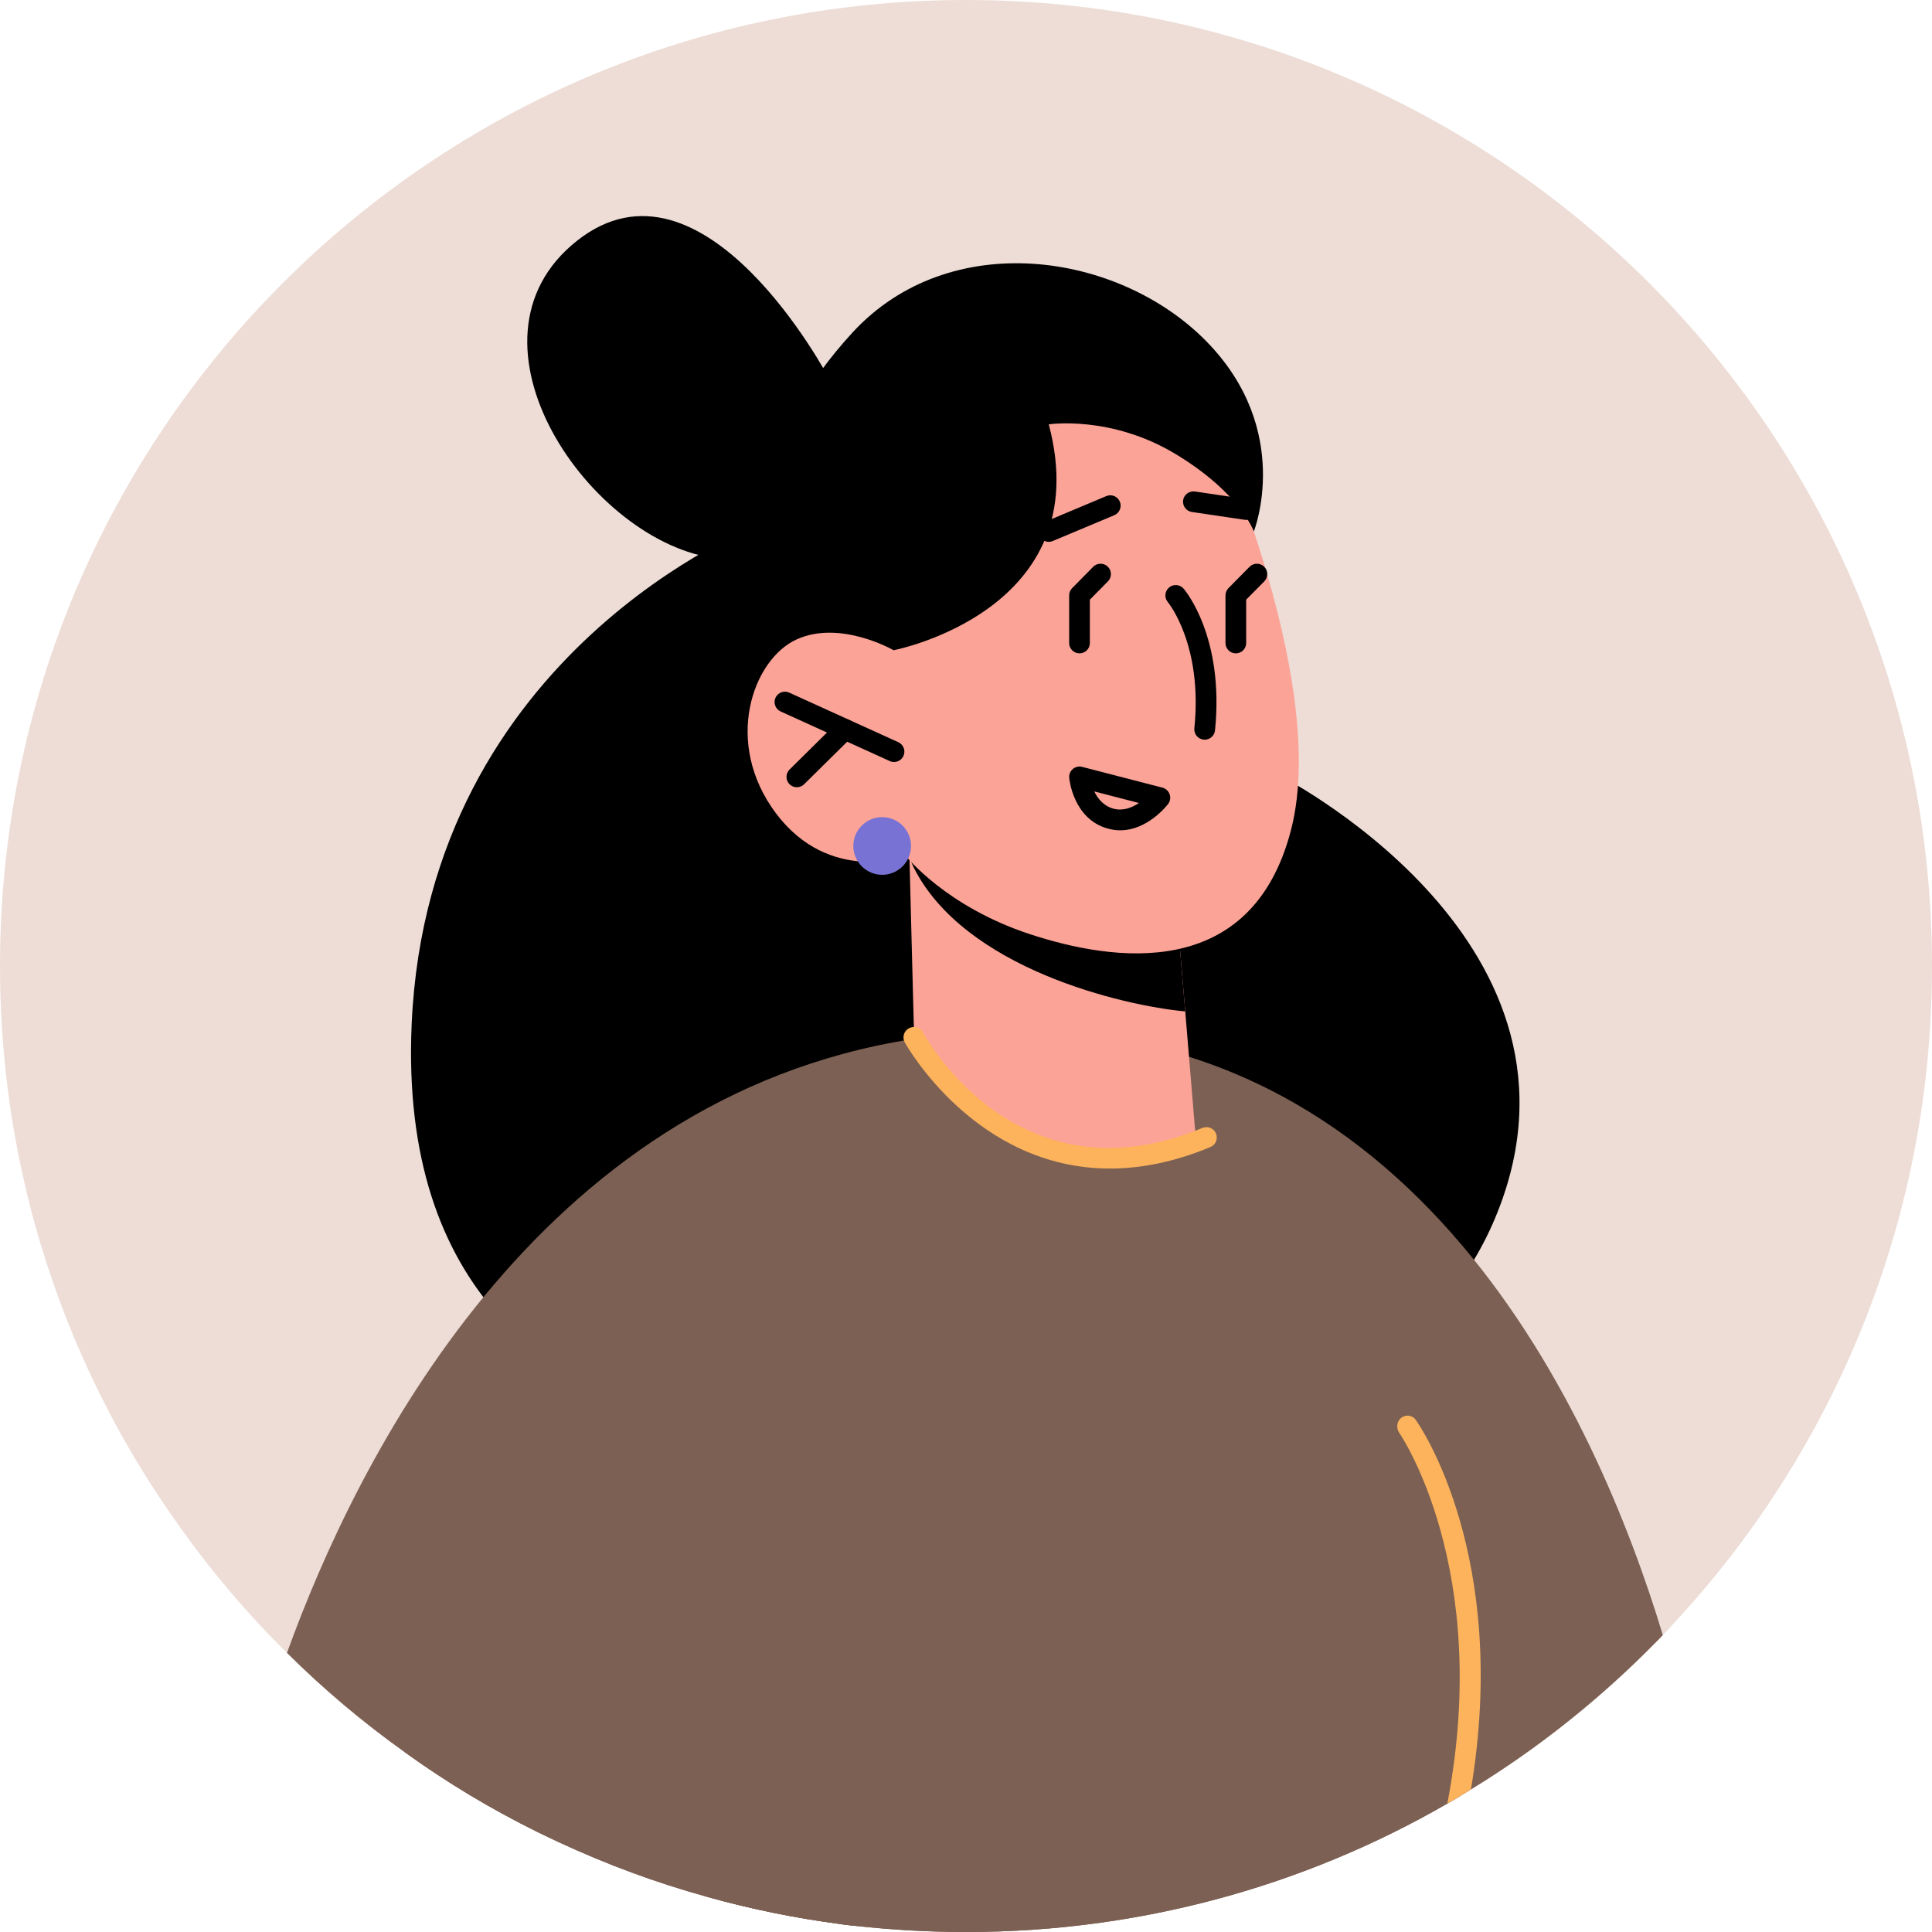 <svg xmlns="http://www.w3.org/2000/svg" width="56" height="56" viewBox="0 0 56 56" fill="none">
  <path d="M56 28C56 30.925 55.556 33.748 54.721 36.397C53.447 40.445 51.285 44.096 48.456 47.117C48.396 47.189 48.336 47.255 48.27 47.321L48.198 47.394C48.138 47.459 48.072 47.526 48.012 47.586C46.33 49.303 44.426 50.811 42.342 52.048C38.15 54.559 33.243 56 28 56C26.931 56 25.868 55.94 24.829 55.826C24.685 55.814 24.547 55.796 24.408 55.778C24.396 55.772 24.39 55.772 24.378 55.772C23.051 55.598 21.754 55.333 20.492 54.979C19.009 54.571 17.574 54.036 16.204 53.399C15.994 53.303 15.784 53.201 15.574 53.099C14.222 52.432 12.937 51.658 11.73 50.787C10.517 49.922 9.375 48.961 8.318 47.91C7.183 46.793 6.144 45.568 5.219 44.27C4.991 43.946 4.763 43.622 4.547 43.285C4.006 42.469 3.514 41.622 3.069 40.751C1.105 36.925 0 32.595 0 28C0 12.535 12.534 0 28 0C43.465 0 56 12.535 56 28Z" fill="#EDDDD6"/>
  <path d="M21.967 15.214C21.967 15.214 12.42 18.865 11.933 29.669C11.229 45.287 29.946 41.666 29.946 41.666C29.946 41.666 40.546 42.766 43.478 34.951C46.411 27.137 36.985 22.419 36.985 22.419C36.985 22.419 25.558 12.357 21.967 15.214Z" fill="black"/>
  <path d="M48.198 47.394C48.138 47.46 48.072 47.526 48.012 47.586C46.408 49.22 44.606 50.667 42.636 51.868C42.54 51.928 42.438 51.988 42.342 52.048C42.216 52.127 42.084 52.205 41.952 52.277C37.85 54.649 33.081 56 28 56C26.931 56 25.868 55.94 24.829 55.826C24.684 55.814 24.546 55.796 24.408 55.778C24.396 55.772 24.39 55.772 24.378 55.772C23.051 55.598 21.754 55.334 20.492 54.979C19.009 54.571 17.573 54.036 16.204 53.4C15.994 53.304 15.784 53.202 15.573 53.099C14.222 52.433 12.937 51.658 11.729 50.787C10.516 49.922 9.375 48.961 8.318 47.91C10.348 42.295 15.543 31.826 26.438 30.121C26.462 30.121 26.486 30.115 26.51 30.109C27.237 30.001 27.994 29.928 28.775 29.898C41.063 29.448 46.27 41.022 48.198 47.394Z" fill="#7C6053"/>
  <path d="M42.342 52.048C38.15 54.559 33.243 56 28 56C26.931 56 25.868 55.94 24.829 55.826C24.684 55.814 24.546 55.796 24.408 55.778C24.396 55.772 24.39 55.772 24.378 55.772C23.051 55.598 21.754 55.334 20.492 54.979C19.009 54.571 17.573 54.036 16.204 53.4C15.994 53.303 15.784 53.201 15.573 53.099C14.222 52.433 12.937 51.658 11.73 50.787C11.675 46.661 11.646 43.406 11.646 43.406L22.312 35.49L27.549 31.604C27.616 31.604 27.681 31.604 27.748 31.61C30.631 31.67 33.063 32.259 34.979 32.967C35.285 33.087 35.579 33.202 35.862 33.322C38.522 34.451 39.964 35.718 39.964 35.718C39.964 35.718 41.213 43.994 42.342 52.048Z" fill="#7C6053"/>
  <path d="M42.636 51.868C42.54 51.928 42.438 51.988 42.342 52.048C42.216 52.126 42.084 52.204 41.952 52.276C43.255 45.472 40.589 41.574 40.558 41.532C40.462 41.394 40.486 41.196 40.618 41.093C40.757 40.991 40.943 41.021 41.039 41.159C41.159 41.328 43.766 45.111 42.636 51.868Z" fill="#FCB35B"/>
  <path d="M34.661 33.004C34.661 33.004 33.766 33.718 31.159 33.61C27.658 33.466 26.535 31.568 26.535 31.568L26.361 24.854V24.788L27.424 24.998L34.096 26.241L34.355 29.316L34.661 33.004Z" fill="#FCA397"/>
  <path d="M24.829 55.825C24.685 55.813 24.547 55.795 24.408 55.777C24.396 55.771 24.39 55.771 24.378 55.771C23.051 55.597 21.754 55.333 20.492 54.979L22.312 35.489L22.372 34.871L26.438 30.12L26.486 30.066C26.486 30.066 26.492 30.078 26.51 30.108C26.613 30.27 27.033 30.919 27.748 31.61C29.117 32.937 31.579 34.432 34.967 32.973C35.526 32.733 35.802 32.877 35.862 33.321C36.174 35.772 29.7 47.453 24.829 55.825Z" fill="#7C6053"/>
  <path d="M32.171 33.871C28.255 33.871 26.248 30.257 26.224 30.212C26.145 30.066 26.2 29.884 26.345 29.805C26.491 29.726 26.673 29.78 26.753 29.926C26.863 30.13 29.528 34.9 34.854 32.693C35.007 32.63 35.183 32.703 35.246 32.856C35.31 33.009 35.237 33.185 35.084 33.248C34.019 33.691 33.046 33.871 32.171 33.871Z" fill="#FCB35B"/>
  <path d="M34.354 29.316C32.565 29.154 27.934 28.073 26.474 25.123C26.432 25.027 26.39 24.937 26.36 24.853C26.312 24.733 26.282 24.619 26.27 24.523L34.096 26.241L34.354 29.316Z" fill="black"/>
  <path d="M34.965 11.844C34.965 11.844 38.563 19.611 37.424 24.044C36.286 28.477 32.257 27.871 29.836 27.072C27.416 26.272 26.269 24.824 26.269 24.824C26.269 24.824 24.042 25.633 22.496 23.58C20.95 21.526 21.821 19.11 23.09 18.534C24.36 17.956 25.903 18.848 25.903 18.848L24.659 16.596C24.659 16.596 29.43 4.903 34.965 11.844Z" fill="#FCA397"/>
  <path d="M25.57 25.357C26.031 25.357 26.406 24.982 26.406 24.521C26.406 24.059 26.031 23.685 25.57 23.685C25.108 23.685 24.734 24.059 24.734 24.521C24.734 24.982 25.108 25.357 25.57 25.357Z" fill="#7772D3"/>
  <path d="M32.469 24.067C32.351 24.067 32.227 24.05 32.099 24.014C31.108 23.73 30.996 22.593 30.992 22.545C30.983 22.447 31.022 22.352 31.097 22.29C31.171 22.226 31.271 22.204 31.366 22.228L33.695 22.831C33.792 22.856 33.87 22.928 33.903 23.023C33.936 23.118 33.919 23.223 33.859 23.303C33.831 23.339 33.269 24.067 32.469 24.067ZM31.718 22.94C31.815 23.143 31.981 23.355 32.264 23.437C32.546 23.517 32.812 23.411 33.013 23.275L31.718 22.94Z" fill="black"/>
  <path d="M25.914 22.087C25.873 22.087 25.831 22.079 25.79 22.06L22.627 20.622C22.476 20.554 22.41 20.376 22.478 20.225C22.546 20.074 22.724 20.007 22.876 20.076L26.038 21.513C26.189 21.582 26.256 21.76 26.187 21.911C26.137 22.022 26.028 22.087 25.914 22.087Z" fill="black"/>
  <path d="M23.096 22.819C23.019 22.819 22.942 22.789 22.883 22.73C22.767 22.612 22.768 22.422 22.886 22.305L24.28 20.927C24.398 20.811 24.588 20.812 24.704 20.93C24.821 21.048 24.82 21.238 24.702 21.355L23.308 22.732C23.249 22.791 23.173 22.819 23.096 22.819Z" fill="black"/>
  <path d="M34.918 21.441C34.908 21.441 34.898 21.44 34.888 21.439C34.723 21.422 34.602 21.275 34.619 21.11C34.866 18.685 33.861 17.465 33.85 17.453C33.744 17.327 33.759 17.138 33.885 17.03C34.01 16.923 34.199 16.937 34.307 17.062C34.356 17.118 35.491 18.471 35.218 21.17C35.201 21.326 35.07 21.441 34.918 21.441Z" fill="black"/>
  <path d="M30.399 15.706C30.282 15.706 30.171 15.637 30.122 15.522C30.058 15.369 30.13 15.193 30.282 15.129L32.065 14.38C32.218 14.315 32.394 14.387 32.459 14.54C32.523 14.693 32.451 14.869 32.298 14.934L30.515 15.682C30.478 15.698 30.438 15.706 30.399 15.706Z" fill="black"/>
  <path d="M36.127 15.07C36.112 15.07 36.097 15.069 36.082 15.067L34.547 14.84C34.383 14.816 34.269 14.662 34.294 14.498C34.318 14.335 34.47 14.225 34.635 14.246L36.17 14.473C36.334 14.497 36.448 14.65 36.423 14.814C36.401 14.963 36.273 15.07 36.127 15.07Z" fill="black"/>
  <path d="M30.399 12.3C30.399 12.3 32.199 12.027 34.079 13.163C35.958 14.299 36.343 15.405 36.343 15.405C36.343 15.405 37.506 12.473 34.959 9.885C32.411 7.298 27.524 6.581 24.707 9.642C21.89 12.703 22.062 15.405 22.062 15.405L25.903 18.847C25.903 18.847 31.836 17.705 30.399 12.3Z" fill="black"/>
  <path d="M35.821 18.938C35.655 18.938 35.521 18.804 35.521 18.638V17.259C35.521 17.18 35.552 17.105 35.607 17.048L36.218 16.429C36.335 16.311 36.524 16.309 36.643 16.426C36.761 16.542 36.762 16.732 36.646 16.851L36.121 17.382V18.638C36.121 18.804 35.987 18.938 35.821 18.938Z" fill="black"/>
  <path d="M31.29 18.938C31.124 18.938 30.99 18.804 30.99 18.638V17.259C30.99 17.18 31.021 17.105 31.076 17.048L31.686 16.429C31.802 16.311 31.992 16.309 32.111 16.426C32.229 16.542 32.231 16.732 32.114 16.851L31.59 17.382V18.638C31.59 18.804 31.456 18.938 31.29 18.938Z" fill="black"/>
  <path d="M24.021 10.955C24.021 10.955 20.397 4.071 16.723 6.98C13.049 9.889 17.14 15.76 20.789 16.188C24.439 16.616 24.021 10.955 24.021 10.955Z" fill="black"/>
</svg>